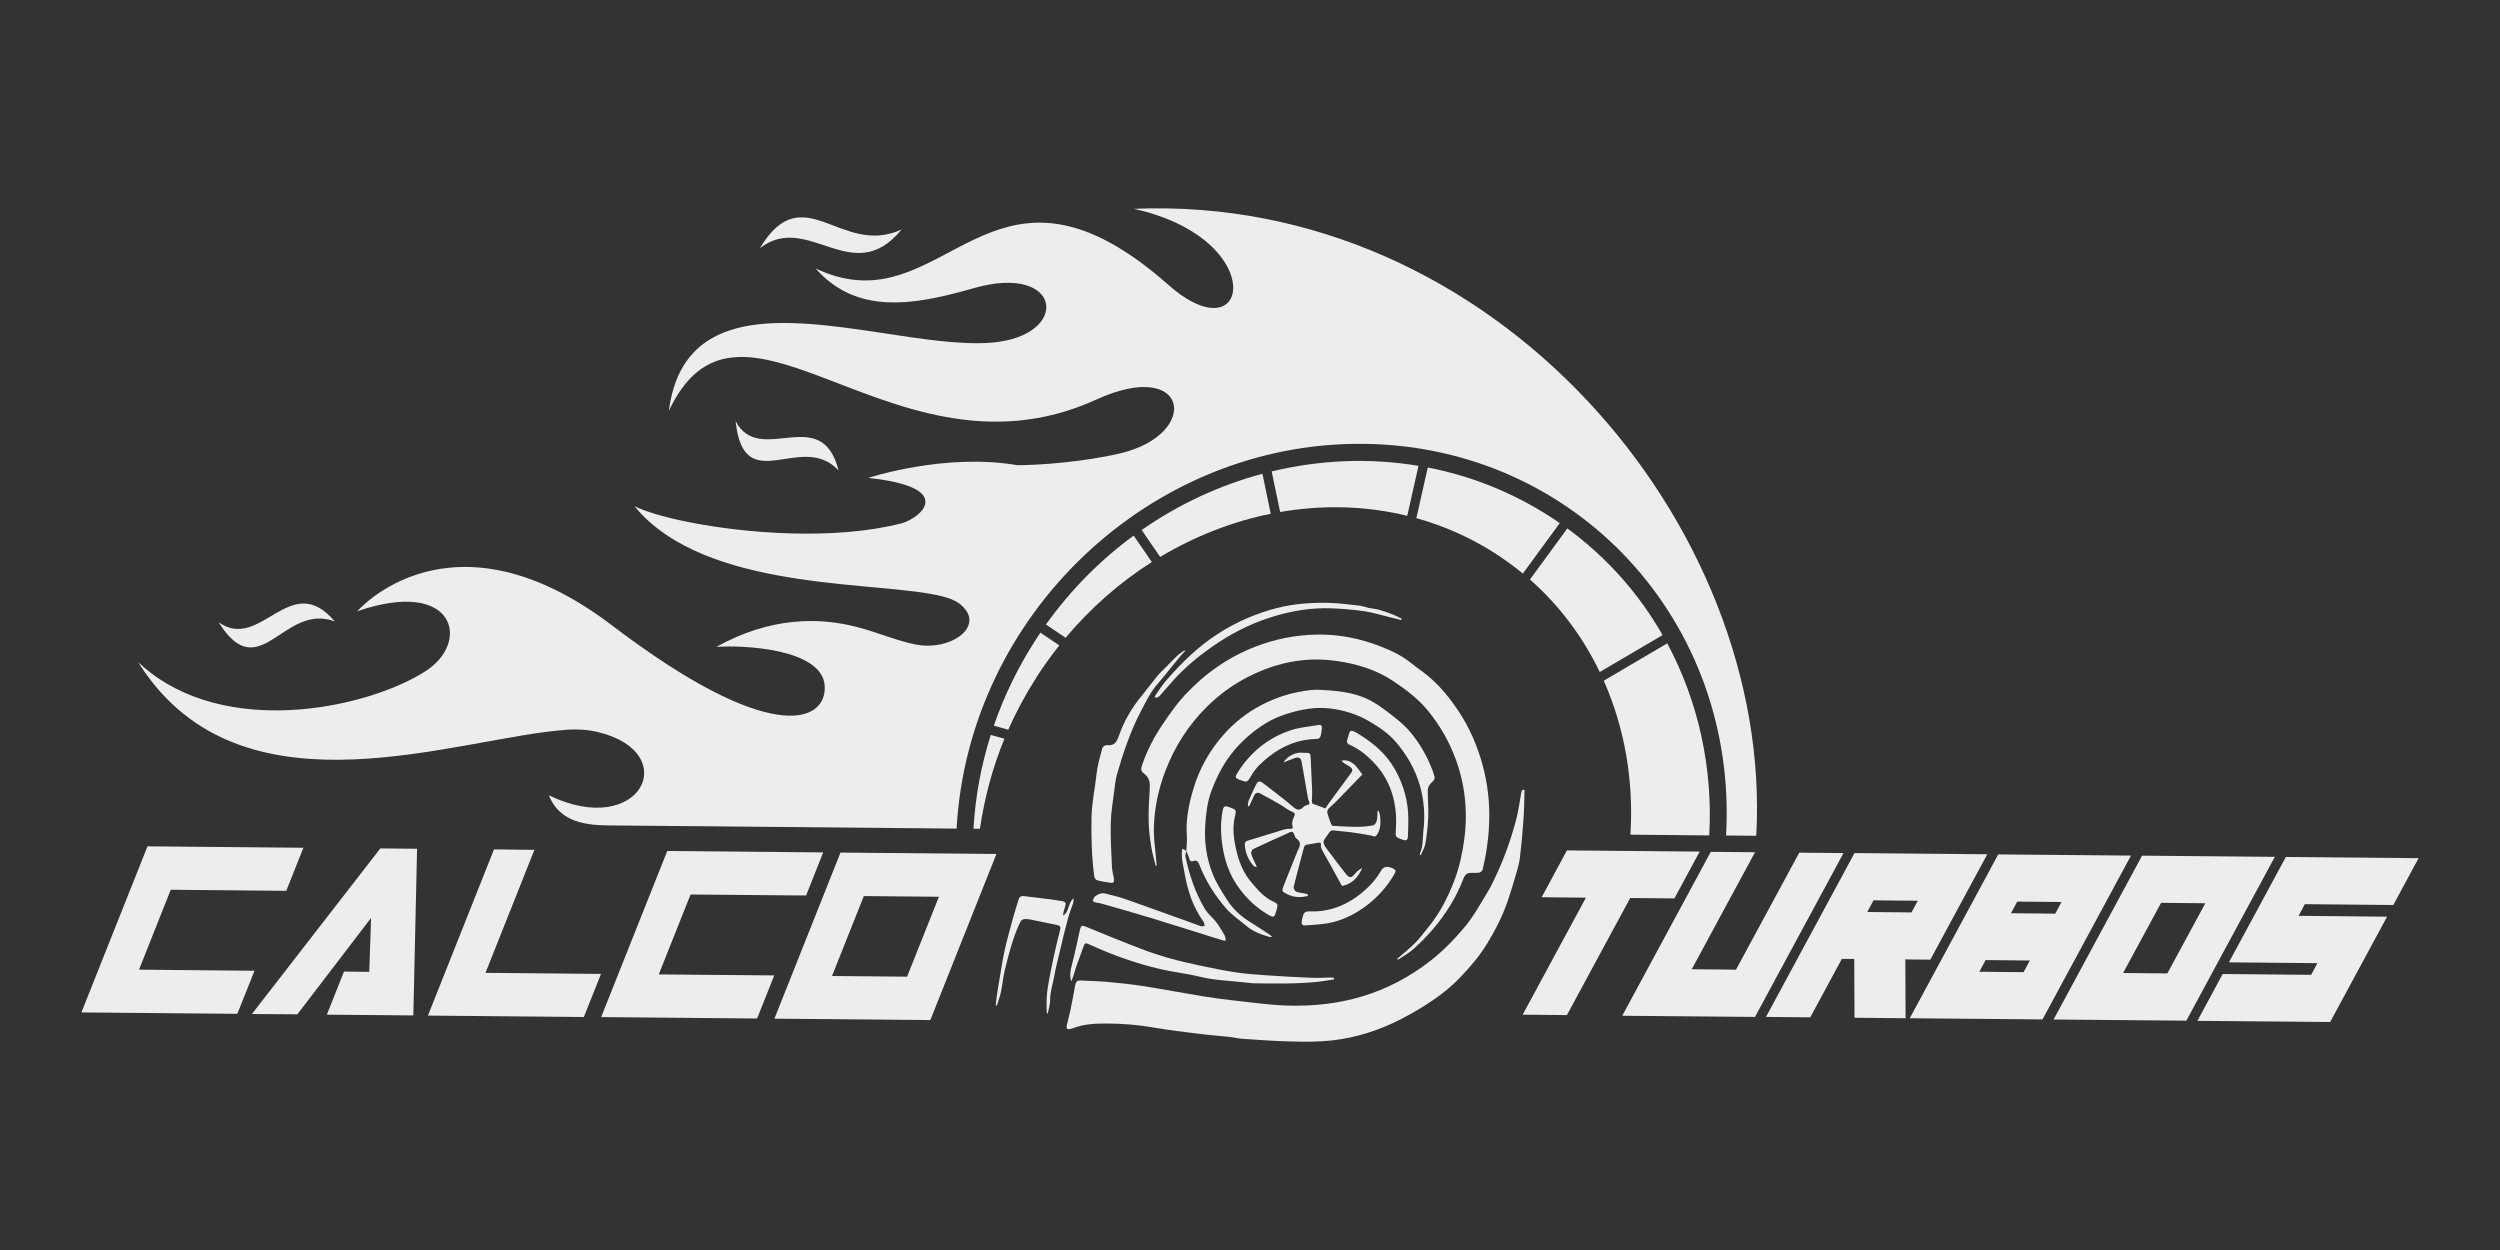 <?xml version="1.0" encoding="UTF-8"?>
<svg id="Capa_2" data-name="Capa 2" xmlns="http://www.w3.org/2000/svg" viewBox="0 0 300 150">
  <rect x="0" y="0" width="300" height="150" fill="#333333" stroke="none"/>
  <defs>
    <style>
      .cls-1 {
        fill: none;
      }

      .cls-2, .cls-3 {
        fill: #ededed;
      }

      .cls-3 {
        fill-rule: evenodd;
      }
    </style>
  </defs>
  <g id="Capa_3" data-name="Capa 3">
    <rect class="cls-1" width="300" height="150"/>
  </g>
  <g id="Capa_2-2" data-name="Capa 2">
    <g>
      <g>
        <path class="cls-2" d="M182.94,94.79c-.03,1.13-.03,2.25-.11,3.38-.11,1.59-.25,3.17-.44,4.75-.07,.65-.27,1.29-.45,1.92-.31,1.08-.64,2.17-1,3.24-.62,1.82-1.49,3.52-2.49,5.16-.9,1.48-2.03,2.78-3.19,4.01-.92,.97-1.96,1.83-3.04,2.59-1.3,.9-2.66,1.71-4.05,2.43-2.65,1.37-5.43,2.25-8.31,2.58-1.6,.18-3.21,.17-4.81,.13-1.98-.04-3.95-.19-5.92-.32-.54-.03-1.06-.17-1.59-.23-1.18-.13-2.37-.21-3.55-.36-1.84-.23-3.69-.44-5.52-.76-1.89-.33-3.81-.49-5.73-.49-1.32,0-2.69,.06-4,.57-.1,.04-.2,.06-.3,.09-.36,.08-.51-.05-.43-.43,.12-.57,.29-1.12,.41-1.69,.22-1.04,.42-2.09,.6-3.13,.07-.37,.22-.59,.58-.57,1.1,.05,2.21,.07,3.31,.17,1.43,.13,2.86,.28,4.28,.5,2.39,.38,4.77,.83,7.15,1.22,1.27,.21,2.55,.38,3.83,.52,2.12,.23,4.24,.54,6.37,.6,2.98,.08,5.94-.21,8.89-1.09,3.01-.9,5.76-2.36,8.29-4.34,1.44-1.13,2.74-2.46,3.95-3.89,1.14-1.34,1.97-2.88,2.88-4.37,.37-.6,.66-1.24,.96-1.88,1.03-2.2,1.84-4.48,2.45-6.82,.27-1.05,.4-2.14,.6-3.21,.02-.11,.1-.22,.16-.32,.07,.02,.14,.03,.2,.05Z"/>
        <path class="cls-2" d="M138.69,103.91c-.18-.75-.41-1.48-.53-2.24-.16-1-.3-2.02-.32-3.04-.03-1.31,.04-2.64,.13-3.96,.05-.73-.03-1.33-.62-1.79-.49-.37-.47-.59-.25-1.21,.59-1.71,1.43-3.29,2.43-4.77,.82-1.21,1.67-2.43,2.65-3.49,2.42-2.6,5.23-4.56,8.44-5.8,2.4-.93,4.85-1.42,7.39-1.46,2.72-.05,5.28,.48,7.76,1.46,1.24,.49,2.44,1.06,3.5,1.91,.92,.73,1.92,1.38,2.77,2.19,.86,.81,1.64,1.73,2.34,2.7,.75,1.03,1.44,2.13,2,3.29,1.01,2.09,1.72,4.32,2.08,6.7,.37,2.42,.32,4.85-.03,7.29-.12,.88-.31,1.76-.5,2.63-.03,.15-.23,.35-.37,.38-.33,.06-.67,.05-1,.04-.45-.01-.75,.18-.93,.65-.88,2.32-2.18,4.38-3.78,6.23-.71,.82-1.48,1.59-2.28,2.3-.55,.49-1.21,.84-1.82,1.25-.03-.04-.05-.08-.08-.12,.73-.64,1.49-1.23,2.17-1.92,.61-.63,1.14-1.35,1.7-2.04,1.28-1.6,2.2-3.41,2.94-5.32,.63-1.62,.99-3.29,1.23-5.01,.2-1.47,.25-2.93,.13-4.38-.14-1.78-.51-3.51-1.11-5.16-.81-2.25-1.98-4.25-3.47-6.05-1.17-1.4-2.59-2.45-4.07-3.44-2.04-1.36-4.31-2.05-6.7-2.4-3.92-.59-7.67,.21-11.28,2.19-1.6,.88-3.05,1.97-4.38,3.29-2.22,2.19-3.87,4.78-4.99,7.72-.86,2.25-1.34,4.59-1.38,6.97-.02,1.16,.17,2.31,.26,3.47,.02,.3,.05,.61,.08,.91-.04,.01-.07,.02-.11,.03Z"/>
        <path class="cls-2" d="M142.36,102.11c.02-.58,.11-1.17,.06-1.75-.15-1.97,.24-3.88,.81-5.77,.73-2.44,1.97-4.59,3.63-6.46,1.28-1.44,2.78-2.62,4.46-3.5,1.91-1.01,3.91-1.6,5.99-1.82,.72-.08,1.46-.01,2.18,.04,1.8,.13,3.56,.42,5.14,1.31,.89,.5,1.72,1.13,2.53,1.77,.69,.54,1.37,1.11,1.95,1.77,1.2,1.38,2.11,2.98,2.79,4.73,.04,.1,.07,.2,.1,.3,.26,.74,.24,.72-.34,1.31-.19,.19-.33,.54-.33,.81,0,1.06,.1,2.11,.06,3.16-.04,1.08-.17,2.17-.35,3.24-.08,.47-.36,.92-.55,1.37-.03-.01-.07-.02-.1-.03,0-.09,0-.18,.03-.26,.38-.82,.28-1.7,.38-2.55,.22-1.85,.11-3.66-.39-5.43-.57-2.03-1.58-3.75-2.89-5.29-.9-1.06-2.02-1.8-3.19-2.49-1.52-.89-3.16-1.39-4.89-1.57-1.34-.14-2.7,.03-4.05,.38-1.2,.31-2.36,.72-3.45,1.38-1.42,.87-2.68,1.92-3.8,3.24-1.23,1.44-2.07,3.07-2.74,4.83-.52,1.36-.68,2.76-.77,4.18-.13,2.03,.15,3.99,.87,5.81,.44,1.13,1.11,2.16,1.76,3.18,.71,1.12,1.68,1.98,2.78,2.66,.78,.48,1.54,.99,2.3,1.49,.09,.06,.16,.13,.31,.25-.15,.03-.21,.06-.25,.05-1.02-.29-2.01-.64-2.85-1.35-.8-.68-1.69-1.27-2.38-2.05-1.36-1.54-2.47-3.3-3.25-5.28-.14-.35-.27-.61-.74-.44-.43,.16-.45-.29-.56-.58-.08-.22-.19-.44-.28-.66v.02Z"/>
        <path class="cls-2" d="M142.19,78.15c-.22,.24-.45,.46-.65,.71-.38,.46-.76,.93-1.13,1.39-.48,.59-.95,1.2-1.45,1.76-.91,1.03-1.49,2.26-2.12,3.47-1.22,2.35-2.05,4.86-2.79,7.4-.18,.63-.25,1.29-.33,1.94-.17,1.32-.4,2.64-.43,3.96-.04,1.72,.06,3.45,.14,5.16,.02,.49,.14,.97,.23,1.45,.08,.42-.02,.59-.41,.54-.55-.07-1.09-.16-1.62-.31-.14-.04-.29-.29-.32-.47-.31-2.33-.37-4.68-.33-7.05,.03-1.78,.43-3.5,.61-5.26,.11-1.03,.42-2.06,.69-3.07,.04-.16,.37-.38,.53-.36,.81,.12,1.16-.25,1.44-1.07,.63-1.82,1.6-3.47,2.83-4.94,.61-.74,1.18-1.53,1.79-2.27,.3-.37,.66-.69,1-1.03,.47-.48,.93-.97,1.42-1.43,.26-.24,.56-.42,.85-.63,.03,.03,.05,.07,.08,.1Z"/>
        <path class="cls-2" d="M156.92,107.52c-.3,.05-.61,.13-.9,.13-.36,0-.73-.04-1.07-.15-.35-.11-.69-.29-.99-.5-.08-.05-.07-.36,0-.51,.55-1.42,1.13-2.82,1.69-4.23,.01-.03,.02-.06,.03-.09,.3-.56,.57-1.09-.12-1.56-.22-.15-.24-.68-.46-.77-.21-.09-.57,.15-.85,.28-1.3,.58-2.6,1.16-3.89,1.78-.13,.06-.26,.42-.22,.57,.15,.46,.38,.87,.58,1.31,.02,.05,.03,.11,.09,.29-.19-.08-.33-.1-.4-.18-.63-.74-1.01-1.61-1.04-2.65,0-.11,.15-.3,.26-.33,1.17-.37,2.35-.73,3.53-1.08,.33-.1,.65-.22,.98-.3,.22-.05,.46-.1,.68-.07,.27,.03,.35-.11,.29-.31-.14-.43,.03-.79,.19-1.17,.12-.29,.12-.42-.23-.56-.53-.21-.98-.61-1.48-.89-.78-.45-1.56-.89-2.36-1.31-.33-.18-.61-.08-.78,.34-.17,.41-.38,.81-.57,1.21-.05-.02-.1-.03-.14-.05,.03-.21,.02-.45,.1-.64,.3-.7,.61-1.4,.97-2.07,.22-.4,.55-.2,.8,0,1.13,.87,2.27,1.72,3.36,2.64,.49,.42,.88,.83,1.5,.13,.15-.17,.52-.13,.65-.31,.08-.11-.12-.43-.16-.66-.25-1.44-.49-2.88-.75-4.31-.1-.56-.32-.69-.84-.53-.43,.14-.85,.33-1.34,.52,.33-.64,1.28-1.16,2.01-1.17,.16,0,.32,.02,.48,.02,.72-.02,.74,0,.77,.78,.06,1.28,.12,2.57,.17,3.85,.01,.41-.03,.82-.04,1.24,0,.09,.05,.23,.12,.25,.52,.2,1.05,.39,1.5,.55,.22-.32,.41-.62,.63-.91,.83-1.13,1.66-2.25,2.49-3.38,.18-.25,.12-.49-.09-.65-.23-.17-.49-.3-.74-.46-.13-.08-.24-.18-.34-.33,.59-.13,1.09,.09,1.49,.43,.39,.33,.66,.8,1,1.23-1.05,1.09-2.1,2.17-3.15,3.25-.31,.31-.66,.59-.95,.91-.09,.1-.13,.35-.09,.49,.12,.44,.28,.86,.44,1.28,.04,.1,.15,.24,.24,.24,.97,.05,1.94,.11,2.91,.11,.64,0,1.29-.06,1.92-.18,.16-.03,.37-.36,.42-.58,.08-.37,.06-.75,.08-1.13,.04-.01,.08-.03,.12-.04,.07,.21,.17,.42,.19,.64,.05,.71,.12,1.37-.29,2.1-.31,.55-.46,.31-.78,.24-.86-.17-1.74-.3-2.61-.42-.6-.08-1.22-.1-1.82-.19-.28-.04-.49,.03-.64,.3-.02,.03-.03,.05-.05,.08-.21,.34-.6,.7-.59,1.03,0,.36,.33,.72,.57,1.04,.69,.93,1.38,1.85,2.1,2.75,.46,.57,.69,.52,1.17-.09,.21-.26,.51-.45,.8-.63-.48,1.15-1.23,1.94-2.43,2.18-.53-.96-1.05-1.92-1.58-2.87-.26-.47-.54-.93-.79-1.41-.09-.16-.18-.37-.16-.55,.05-.39-.09-.41-.39-.35-.44,.1-.89,.13-1.33,.23-.11,.02-.27,.16-.3,.27-.43,1.59-.86,3.18-1.25,4.78-.04,.17,.13,.5,.28,.57,.35,.14,.75,.17,1.12,.24,.1,.02,.2,.06,.3,.09v.15Z"/>
        <path class="cls-2" d="M160.05,117.53c-.59,.09-1.17,.2-1.76,.27-2.54,.27-5.08,.23-7.61,.2-.44,0-.87-.06-1.3-.11-1.8-.21-3.62-.24-5.38-.68-1.57-.39-3.2-.55-4.77-.92-2.91-.68-5.72-1.68-8.44-2.93-.57-.26-.62-.23-.84,.42-.25,.73-.53,1.44-.79,2.17-.14,.4-.24,.81-.37,1.21-.06,.18-.15,.36-.25,.61-.2-.72-.09-1.3,.07-1.92,.36-1.36,.64-2.75,.95-4.13,.17-.74,.24-.73,.88-.46,2.15,.9,4.31,1.77,6.48,2.6,1.12,.43,2.26,.8,3.42,1.13,1.19,.34,2.4,.61,3.62,.87,1.39,.29,2.77,.59,4.18,.8,1.23,.19,2.47,.29,3.72,.37,1.87,.13,3.74,.23,5.62,.31,.73,.03,1.48-.03,2.22-.04,.13,0,.25,.03,.38,.04,0,.06,0,.12,0,.18Z"/>
        <path class="cls-2" d="M125.61,121.6c0-.71-.04-1.42,.01-2.13,.05-.66,.17-1.33,.29-1.99,.17-.91,.35-1.81,.55-2.71,.23-1.06,.48-2.11,.75-3.16,.1-.39,0-.54-.35-.61-.99-.19-1.98-.41-2.97-.61-.21-.04-.43-.09-.64-.1-.6-.03-.7,.08-.97,.67-.8,1.79-1.27,3.68-1.73,5.57-.19,.8-.25,1.63-.42,2.44-.12,.57-.33,1.13-.5,1.69l-.15-.02c.05-.38,.09-.75,.14-1.13,.11-.73,.22-1.47,.35-2.2,.19-1.09,.35-2.19,.59-3.28,.29-1.28,.64-2.55,.99-3.83,.21-.76,.45-1.5,.68-2.26,.11-.35,.34-.45,.65-.41,1.11,.14,2.21,.27,3.32,.41,.43,.06,.86,.13,1.29,.2,.39,.06,.46,.28,.32,.66-.12,.34-.21,.69-.25,1.06,.78-.42,.55-1.47,1.27-2.07-.02,.27,0,.44-.05,.58-.2,.61-.46,1.21-.62,1.83-.34,1.25-.64,2.52-.94,3.78-.26,1.1-.54,2.19-.74,3.3-.16,.9-.48,1.77-.46,2.71,.01,.53-.19,1.07-.29,1.61-.04,0-.07,0-.11,0Z"/>
        <path class="cls-2" d="M142.36,102.09c-.04,.23-.15,.49-.11,.7,.48,2.25,1.2,4.39,2.36,6.32,.36,.59,.93,1.01,1.35,1.56,.38,.5,.7,1.06,1.02,1.62,.08,.14,.06,.34,.11,.6-.21-.03-.35-.04-.48-.08-2.83-.88-5.66-1.79-8.49-2.65-2.02-.62-4.06-1.19-6.09-1.77-.17-.05-.35-.04-.51-.08-.14-.04-.27-.12-.4-.18,.08-.18,.12-.42,.25-.53,.38-.31,.81-.49,1.28-.37,.83,.22,1.66,.4,2.47,.69,2.99,1.05,5.96,2.14,8.95,3.21,.14,.05,.32,0,.49,0-.04-.18-.04-.39-.14-.52-1.24-1.73-1.92-3.73-2.28-5.88-.16-.95-.45-1.88-.26-2.88,.16,.09,.33,.17,.5,.26,0,0,0-.02,0-.02Z"/>
        <path class="cls-2" d="M168.16,74.4c-.38-.09-.75-.18-1.13-.27-1.08-.26-2.15-.6-3.24-.77-1.3-.2-2.62-.3-3.94-.36-2.51-.11-4.99,.32-7.43,1.1-2.53,.81-4.89,2.03-7.11,3.61-1.6,1.13-3.11,2.39-4.45,3.86-.59,.65-1.15,1.33-1.74,1.98-.1,.11-.29,.14-.43,.21-.04-.06-.09-.12-.13-.19,.48-.67,.92-1.39,1.46-2,.89-1.01,1.81-2,2.79-2.91,2.1-1.94,4.43-3.46,7-4.54,2.24-.94,4.54-1.56,6.91-1.71,1.03-.07,2.07-.1,3.1-.05,1.11,.05,2.22,.19,3.33,.32,.36,.04,.7,.18,1.05,.26,.45,.09,.91,.13,1.35,.25,.57,.16,1.12,.37,1.67,.58,.34,.13,.66,.32,.99,.48-.02,.05-.04,.1-.07,.15Z"/>
        <path class="cls-2" d="M162.76,87.92c1.87,1.11,3.54,2.43,4.67,4.47,1.02,1.85,1.58,3.81,1.57,5.99,0,.65-.02,1.3-.05,1.96-.03,.48-.18,.57-.6,.43-.93-.31-.91-.31-.84-1.36,.19-3.03-.6-5.68-2.55-7.79-.85-.92-1.81-1.72-2.96-2.22-.33-.14-.45-.35-.3-.72,.03-.07,.05-.15,.07-.23,.24-.89,.25-.89,1-.54Z"/>
        <path class="cls-2" d="M147.69,96.92c.65,.26,.68,.3,.51,1.01-.33,1.39-.16,2.74,.14,4.05,.33,1.44,.88,2.81,1.82,3.9,.77,.9,1.54,1.83,2.65,2.32,.55,.24,.57,.36,.37,1.02-.26,.88-.26,.97-1.07,.5-1.45-.85-2.64-2.01-3.61-3.41-.82-1.19-1.37-2.56-1.67-4.04-.31-1.53-.42-3.08-.17-4.66,.15-.93,.23-1,1.02-.68Z"/>
        <path class="cls-2" d="M166.89,104.1c.12,.05,.25,.09,.36,.16,.23,.13,.27,.29,.11,.57-.87,1.54-2.02,2.81-3.39,3.85-1.19,.9-2.48,1.57-3.9,1.95-1.15,.31-2.29,.33-3.45,.42-.36,.03-.47-.18-.41-.52,.05-.28,.11-.56,.21-.82,.05-.13,.21-.26,.34-.3,.16-.06,.35-.05,.52-.04,2.49,.06,4.65-.88,6.59-2.62,.72-.65,1.34-1.36,1.82-2.21q.42-.74,1.17-.43Z"/>
        <path class="cls-2" d="M148.79,93.59c-.6-.23-.62-.33-.26-.91,1.57-2.48,3.71-4.16,6.33-5.04,1.1-.37,2.28-.45,3.42-.65,.27-.05,.37,.15,.35,.39-.02,.29-.08,.59-.14,.88-.06,.29-.23,.41-.51,.41-2.08,.04-3.98,.76-5.69,2.11-.84,.67-1.63,1.38-2.18,2.36-.44,.77-.47,.76-1.32,.45Z"/>
      </g>
      <g>
        <path class="cls-3" d="M192.45,81.68c2.51,5.66,3.61,12.01,3.2,18.48l9.46,.09c.45-8.08-1.3-16.07-5.04-23.05l-7.61,4.48Z"/>
        <path class="cls-3" d="M183.6,69.55c3.56,3.13,6.36,6.91,8.37,11.09l7.54-4.43c-2.81-4.92-6.64-9.29-11.43-12.8l-4.49,6.14Z"/>
        <path class="cls-3" d="M169.97,62.18c3.14,.88,6.19,2.19,9.06,3.98,1.31,.82,2.55,1.71,3.71,2.67l4.43-6.06c-.56-.39-1.12-.76-1.71-1.12-4.44-2.76-9.22-4.6-14.13-5.55l-1.37,6.09Z"/>
        <path class="cls-3" d="M153.62,61.44c5.1-.88,10.28-.76,15.25,.46l1.35-6c-5.85-.98-11.85-.72-17.62,.67l1.02,4.88Z"/>
        <path class="cls-3" d="M139.22,66.83c4.18-2.5,8.68-4.25,13.27-5.18l-1-4.8c-5.11,1.37-10.03,3.64-14.49,6.75l2.22,3.23Z"/>
        <path class="cls-3" d="M127.87,76.53c3.05-3.63,6.56-6.68,10.35-9.09l-2.18-3.17c-3.96,2.9-7.53,6.48-10.53,10.67l2.35,1.58Z"/>
        <path class="cls-3" d="M117.59,99.45c.55-3.71,1.53-7.39,2.94-10.8l-1.64-.46c-1.16,3.68-1.86,7.46-2.07,11.26h.77Z"/>
        <path class="cls-3" d="M124.35,81.31c.87-1.35,1.79-2.64,2.77-3.86l-2.27-1.53c-.23,.34-.45,.68-.67,1.02-2.09,3.26-3.72,6.66-4.92,10.14l1.73,.49c.94-2.13,2.06-4.22,3.37-6.26"/>
        <path class="cls-3" d="M114.79,99.43c1.44-25.73,23.28-46.4,48.78-46.17,25.5,.23,45.01,21.27,43.56,47l3.62,.03c2.09-37.23-31.38-77.07-74.71-75.23,3.79,.82,6.58,2.22,8.51,3.77,6.4,5.16,3.24,12.06-4.35,5.35-2.26-2-4.35-3.52-6.28-4.65-16.55-9.69-22.08,9.33-36.05,2.68,4.44,5.05,10.44,4.55,16.38,3.07,.89-.22,1.79-.47,2.67-.72,10.59-3,11.6,5.73,2.16,6.55-3.77,.32-8.55-.44-13.47-1.19-11.49-1.73-23.7-3.33-25.35,9.39,4.05-8.59,10.19-7.12,18.03-4.18,9.04,3.39,20.33,8.73,33.26,2.82,11.13-5.08,12.58,4.12,2.93,6.44-4.21,1.01-9.8,1.45-12.43,1.43-8.71-1.5-17.86,1.53-17.86,1.53,10.72,1.13,6.25,4.86,3.98,5.45-7.91,2.04-18.62,1.26-25.74-.19-2.75-.56-4.97-1.22-6.29-1.86,1.35,1.65,3,2.99,4.87,4.1,11.34,6.75,30.4,4.73,34.1,7.57,3.39,2.6-.94,5.77-5.24,4.92-2.21-.43-4.5-1.44-7.04-2.1-4.48-1.17-10.35-1.25-16.87,2.39,3.39-.25,12.67,.26,13,4.62,.32,4.22-5.77,7.3-23.68-5.83-.6-.44-1.22-.9-1.85-1.38-19.35-14.71-30.56-1.69-30.56-1.69,11.76-4.05,13.64,3.67,8.24,7.16-6.63,4.29-22.8,7.94-32.94,.29-.54-.41-1.07-.85-1.58-1.33,.29,.47,.59,.92,.9,1.35,12.48,17.55,37.39,7.68,50.52,6.75,1.42-.1,2.71,.02,3.84,.3,10.16,2.52,4.94,12.86-5.98,7.57,1.31,3.37,4.75,3.58,7.22,3.61l41.7,.38Z"/>
        <path class="cls-3" d="M40.18,74.58c-5.36-6.35-8.91,3.72-13.95,.08,4.93,7.91,7.78-2.43,13.95-.08"/>
        <path class="cls-3" d="M88.27,50.53c1,9.44,7.9,1.1,12.36,5.93-2.05-8.17-9.46-.39-12.36-5.93"/>
        <path class="cls-3" d="M91.19,29.78c5.77-4.46,11.11,4.96,17-2.24-7.29,3.36-11.78-6.45-17,2.24"/>
      </g>
      <g>
        <polygon class="cls-2" points="9.77 121.49 28.48 121.66 30.54 116.49 16.68 116.36 20.49 106.77 34.35 106.9 36.41 101.73 17.7 101.56 9.77 121.49"/>
        <polygon class="cls-2" points="45.64 101.81 30.23 121.68 35.68 121.72 44.53 110.15 44.31 116.62 41.28 116.59 39.22 121.76 49.6 121.85 50.05 101.85 45.64 101.81"/>
        <polygon class="cls-2" points="64.13 101.98 59.28 101.93 51.35 121.87 70.06 122.04 72.12 116.87 58.26 116.74 64.13 101.98"/>
        <polygon class="cls-2" points="72.14 122.05 90.85 122.22 92.91 117.05 79.05 116.93 82.87 107.34 96.73 107.46 98.78 102.29 80.07 102.12 72.14 122.05"/>
        <path class="cls-2" d="M100.86,102.31l-7.93,19.93,18.71,.17,7.93-19.93-18.71-.17Zm-1.02,14.81l3.82-9.59,9.01,.08-3.82,9.59-9.01-.08Z"/>
      </g>
      <g>
        <path class="cls-2" d="M195.62,107.77l-7.59,14.04-5.31-.05,7.59-14.04-5.31-.05,3.03-5.62,15.93,.14-3.03,5.62-5.31-.05Z"/>
        <path class="cls-2" d="M205.29,102.22l5.31,.05-7.59,14.04,5.31,.05,7.59-14.04,5.31,.05-10.62,19.66-15.93-.14,10.62-19.66Z"/>
        <path class="cls-2" d="M238.47,102.52l-6.83,12.64-3-.03,.03,7.06-6.13-.06-.03-7.06h-1.49s-3.79,7.01-3.79,7.01l-5.31-.05,10.62-19.66,15.93,.14Zm-8.34,5.57l-5.31-.05-.75,1.4,5.31,.05,.75-1.4Z"/>
        <path class="cls-2" d="M255.72,102.67l-10.62,19.66-15.93-.14,10.62-19.66,15.93,.14Zm-12.14,12.59l-5.31-.05-.75,1.4,5.31,.05,.75-1.4Zm3.8-7.02l-5.31-.05-.75,1.4,5.31,.05,.75-1.4Z"/>
        <path class="cls-2" d="M257.05,102.68l15.93,.14-10.62,19.66-15.93-.14,10.62-19.66Zm2.28,5.66l-4.56,8.42,5.31,.05,4.56-8.42-5.31-.05Z"/>
        <path class="cls-2" d="M290.23,102.98l-3.03,5.62-10.62-.1-.75,1.4,10.62,.1-6.83,12.64-15.93-.14,3.03-5.62,10.62,.1,.75-1.4-10.62-.1,6.83-12.64,15.93,.14Z"/>
      </g>
    </g>
  </g>
</svg>